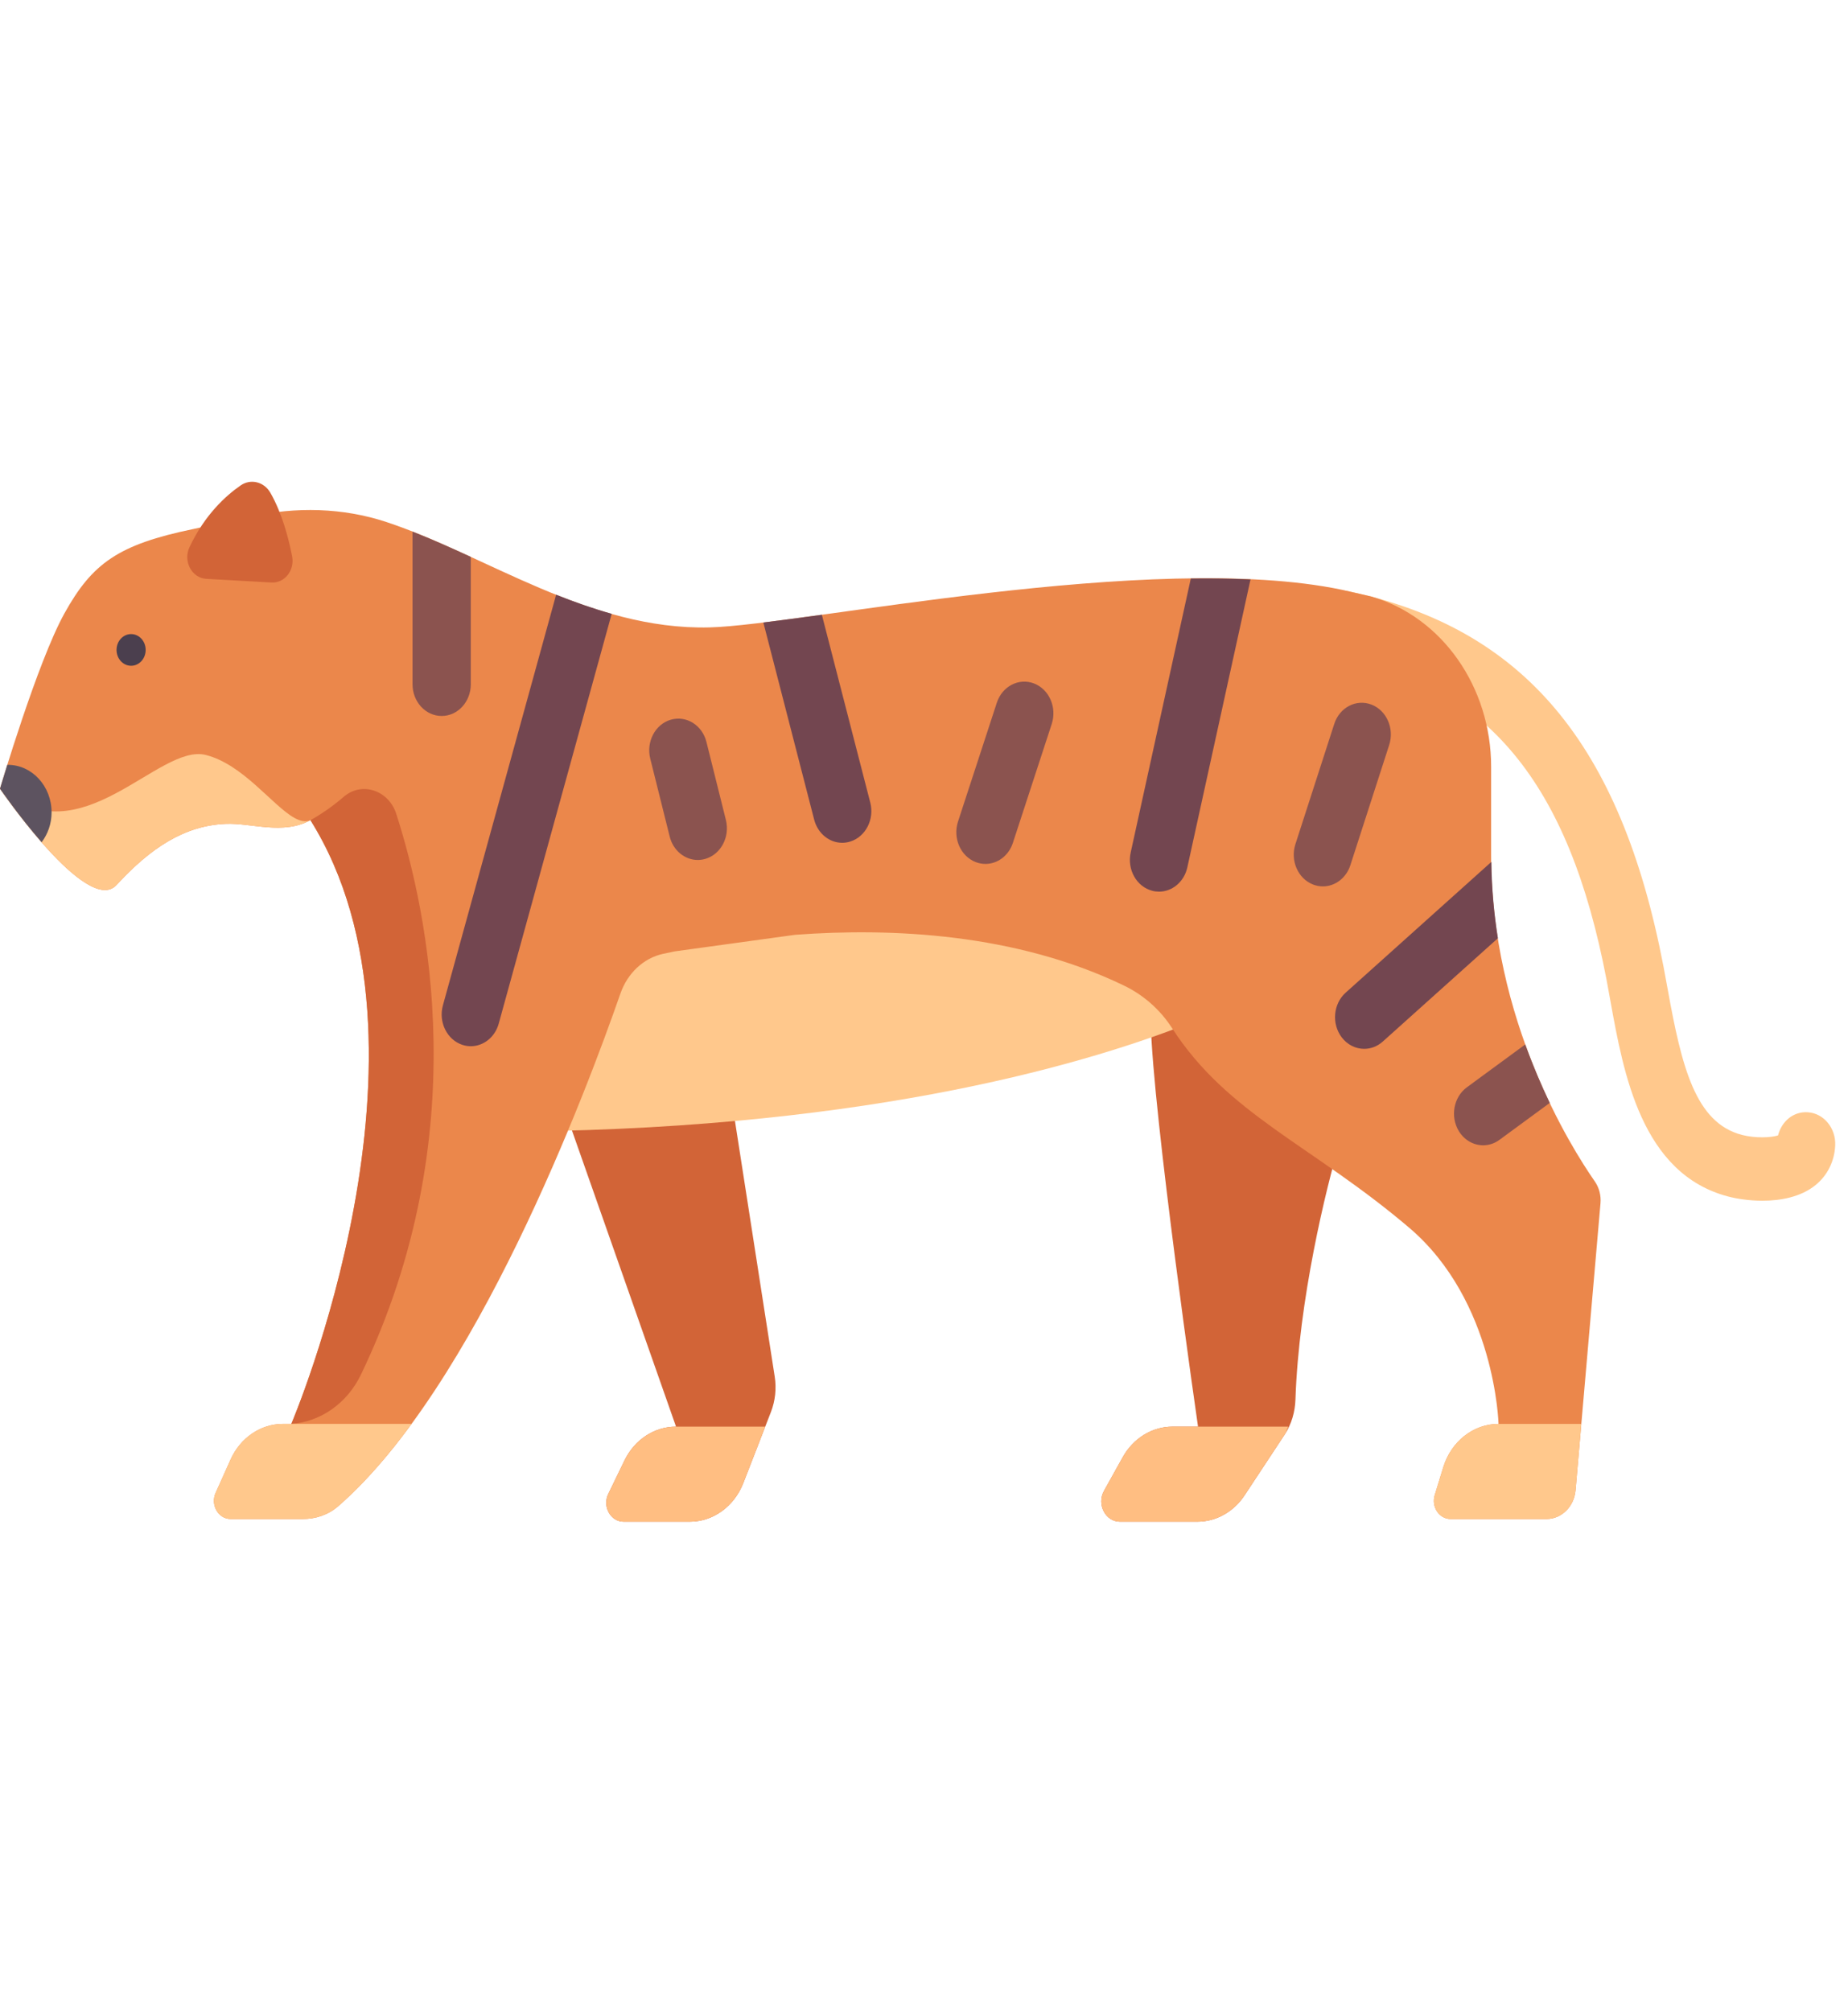 <svg width="125" height="136" viewBox="0 0 125 136" fill="none" xmlns="http://www.w3.org/2000/svg">
<g clip-path="url(#clip0)">
<path d="M119.21 81.203C118.317 81.203 117.486 81.072 116.903 80.92C111.04 79.389 109.82 72.627 108.929 67.69L108.662 66.23C106.106 52.912 100.643 46.318 90.391 44.18C89.323 43.959 88.622 42.835 88.826 41.672C89.03 40.508 90.064 39.744 91.134 39.97C103.031 42.45 109.627 50.279 112.518 65.355L112.797 66.864C113.748 72.133 114.663 75.926 117.823 76.751C118.733 76.987 119.793 76.938 120.267 76.787C120.509 75.839 121.3 75.156 122.272 75.22C123.357 75.283 124.192 76.293 124.134 77.475C124.081 78.543 123.609 79.493 122.801 80.148C121.814 80.949 120.451 81.203 119.21 81.203Z" fill="#FFC88C"/>
<path d="M77.833 69.055C77.969 75.286 81.035 96.48 81.035 96.48H79.314C77.936 96.48 76.658 97.263 75.944 98.546L74.677 100.821C74.166 101.739 74.774 102.911 75.76 102.911H80.983C82.252 102.911 83.444 102.246 84.184 101.124L86.9 97.008C87.358 96.314 87.597 95.495 87.625 94.641C87.847 87.961 89.682 80.37 90.641 77.184L82.759 66.465L77.833 69.055Z" fill="#D26437"/>
<path d="M49.26 72.897H37.438L45.727 96.48C44.264 96.48 42.922 97.361 42.241 98.769L41.145 101.032C40.731 101.885 41.301 102.911 42.188 102.911H46.648C48.231 102.911 49.661 101.88 50.278 100.294L52.147 95.488C52.439 94.735 52.528 93.907 52.403 93.102L49.26 72.897Z" fill="#D26437"/>
<path d="M35.326 60.033V76.52C59.279 76.268 74.021 71.782 80.787 69.068V60.033H35.326Z" fill="#FFC88C"/>
<path d="M100.861 57.839V51.855C100.861 46.47 97.552 41.728 92.769 40.344C92.731 40.333 90.763 39.884 90.763 39.884C77.931 37.208 54.173 42.276 47.994 42.43C39.865 42.632 32.832 37.521 26.145 35.306C23.178 34.323 20.016 34.269 16.974 34.93L13.088 35.774C7.999 36.824 6.24 38.097 4.363 41.473C2.523 44.783 0 53.341 0 53.341C0 53.341 5.911 61.993 7.882 59.849C10.183 57.345 12.479 55.829 15.271 55.714C17.013 55.642 19.125 56.486 20.999 55.467C30.587 70.787 19.704 96.296 19.704 96.296H19.14C17.634 96.296 16.259 97.23 15.599 98.703L14.586 100.96C14.22 101.776 14.766 102.727 15.6 102.727H20.491C21.35 102.727 22.201 102.45 22.872 101.866C32.163 93.784 39.664 73.809 41.964 67.195C42.443 65.817 43.529 64.793 44.857 64.504C45.099 64.452 45.36 64.397 45.638 64.34L53.775 63.22C60.307 62.734 68.699 63.121 76.019 66.648C77.317 67.273 78.456 68.254 79.271 69.519C83.047 75.38 88.747 77.439 95.32 83.03C101.149 87.988 101.362 96.295 101.362 96.295C99.666 96.295 98.16 97.476 97.623 99.227L97.046 101.111C96.802 101.906 97.347 102.727 98.117 102.727H104.61C105.626 102.727 106.476 101.886 106.572 100.785L108.258 81.382C108.305 80.846 108.17 80.322 107.871 79.893C106.243 77.555 100.861 68.984 100.861 57.839Z" fill="#EB874B"/>
<path d="M16.28 32.826C15.282 33.515 13.849 34.808 12.815 37.011C12.37 37.958 12.975 39.091 13.951 39.146L18.367 39.394C19.252 39.443 19.943 38.569 19.76 37.625C19.514 36.363 19.068 34.684 18.287 33.322C17.861 32.58 16.959 32.358 16.28 32.826Z" fill="#D26437"/>
<path d="M24.414 92.964C32.179 76.808 28.952 61.692 26.8 55.03C26.286 53.438 24.471 52.835 23.255 53.882C22.585 54.459 21.822 55.01 21 55.468C30.587 70.787 19.705 96.296 19.705 96.296C21.697 96.155 23.489 94.888 24.414 92.964Z" fill="#D26437"/>
<path d="M7.882 59.849C10.183 57.345 12.479 55.829 15.271 55.714C17.013 55.643 19.125 56.487 20.999 55.468C20.674 55.611 20.314 55.533 19.917 55.314C18.433 54.493 16.443 51.69 13.916 51.056C10.714 50.251 5.419 58.083 0 53.341C0 53.341 5.911 61.993 7.882 59.849Z" fill="#FFC88C"/>
<path d="M66.656 58.426C66.437 58.426 66.214 58.385 65.996 58.301C64.971 57.905 64.436 56.679 64.8 55.563L67.426 47.523C67.79 46.407 68.919 45.826 69.943 46.221C70.969 46.618 71.504 47.844 71.14 48.96L68.513 56.999C68.227 57.878 67.466 58.426 66.656 58.426Z" fill="#8B534F"/>
<path d="M89.481 59.945C89.263 59.945 89.044 59.905 88.827 59.823C87.801 59.43 87.26 58.206 87.622 57.089L90.249 48.96C90.609 47.841 91.73 47.257 92.762 47.648C93.787 48.041 94.328 49.264 93.966 50.381L91.34 58.511C91.055 59.393 90.293 59.945 89.481 59.945Z" fill="#8B534F"/>
<path d="M47.197 58.158C46.329 58.158 45.534 57.529 45.298 56.574L43.983 51.303C43.698 50.161 44.318 48.983 45.369 48.673C46.421 48.367 47.503 49.038 47.785 50.181L49.1 55.452C49.385 56.594 48.765 57.772 47.715 58.083C47.541 58.133 47.368 58.158 47.197 58.158Z" fill="#8B534F"/>
<path d="M8.868 45.025C9.412 45.025 9.853 44.545 9.853 43.953C9.853 43.361 9.412 42.882 8.868 42.882C8.324 42.882 7.883 43.361 7.883 43.953C7.883 44.545 8.324 45.025 8.868 45.025Z" fill="#4B3F4E"/>
<path d="M3.489 54.941C3.489 53.165 2.166 51.725 0.534 51.725C0.52 51.725 0.506 51.73 0.492 51.73C0.188 52.705 0 53.341 0 53.341C0 53.341 1.265 55.185 2.816 56.961C3.231 56.407 3.489 55.711 3.489 54.941Z" fill="#5D5360"/>
<path d="M15.599 102.727H20.49C21.349 102.727 22.2 102.45 22.871 101.866C24.596 100.366 26.258 98.454 27.837 96.295H19.703H19.139C17.633 96.295 16.258 97.23 15.597 98.702L14.584 100.96C14.219 101.776 14.765 102.727 15.599 102.727Z" fill="#FFC88C"/>
<path d="M101.361 96.296C99.665 96.296 98.159 97.477 97.622 99.228L97.045 101.111C96.802 101.906 97.346 102.727 98.116 102.727H104.609C105.626 102.727 106.475 101.886 106.571 100.785L106.961 96.296H101.361Z" fill="#FFC88C"/>
<path d="M81.033 96.48H79.312C77.934 96.48 76.656 97.263 75.942 98.546L74.675 100.821C74.164 101.738 74.772 102.911 75.758 102.911H80.981C82.251 102.911 83.442 102.246 84.182 101.124L86.898 97.008C87.006 96.845 87.061 96.655 87.145 96.479L81.033 96.48Z" fill="#FFBE82"/>
<path d="M45.727 96.48C44.265 96.48 42.922 97.361 42.241 98.769L41.145 101.031C40.732 101.885 41.301 102.911 42.188 102.911H46.649C48.232 102.911 49.661 101.88 50.278 100.294L51.761 96.479L45.727 96.48Z" fill="#FFBE82"/>
<path d="M27.904 35.952V46.276C27.904 47.46 28.786 48.42 29.875 48.42C30.964 48.42 31.845 47.46 31.845 46.276V37.662C30.513 37.048 29.201 36.463 27.904 35.952Z" fill="#8B534F"/>
<path d="M37.617 40.219L29.958 67.992C29.646 69.127 30.237 70.322 31.28 70.663C31.469 70.724 31.659 70.754 31.846 70.754C32.694 70.754 33.477 70.154 33.734 69.225L41.375 41.511C40.099 41.151 38.846 40.711 37.617 40.219Z" fill="#734650"/>
<path d="M55.071 55.431C55.316 56.377 56.106 56.997 56.966 56.997C57.143 56.997 57.322 56.971 57.501 56.916C58.548 56.596 59.16 55.413 58.865 54.273L55.591 41.575C54.123 41.778 52.807 41.953 51.633 42.097L55.071 55.431Z" fill="#734650"/>
<path d="M80.547 39.125L76.48 57.658C76.228 58.811 76.88 59.967 77.939 60.242C78.093 60.282 78.246 60.301 78.398 60.301C79.29 60.301 80.098 59.639 80.313 58.655L84.586 39.185C83.281 39.126 81.932 39.107 80.547 39.125Z" fill="#734650"/>
<path d="M100.876 58.288L91.019 67.134C90.18 67.887 90.061 69.239 90.753 70.152C91.144 70.666 91.706 70.931 92.275 70.931C92.716 70.931 93.161 70.771 93.528 70.442L101.319 63.45C101.058 61.809 100.899 60.083 100.876 58.288Z" fill="#734650"/>
<path d="M103.17 70.634L99.219 73.533C98.317 74.194 98.078 75.527 98.686 76.509C99.067 77.123 99.689 77.454 100.322 77.454C100.701 77.454 101.084 77.336 101.421 77.088L104.827 74.588C104.265 73.413 103.696 72.093 103.17 70.634Z" fill="#8B534F"/>
</g>
<defs>
<clipPath id="clip0">
<rect width="124.138" height="135.068" fill="white" transform="translate(0 0.212)"/>
</clipPath>
</defs>
</svg>
